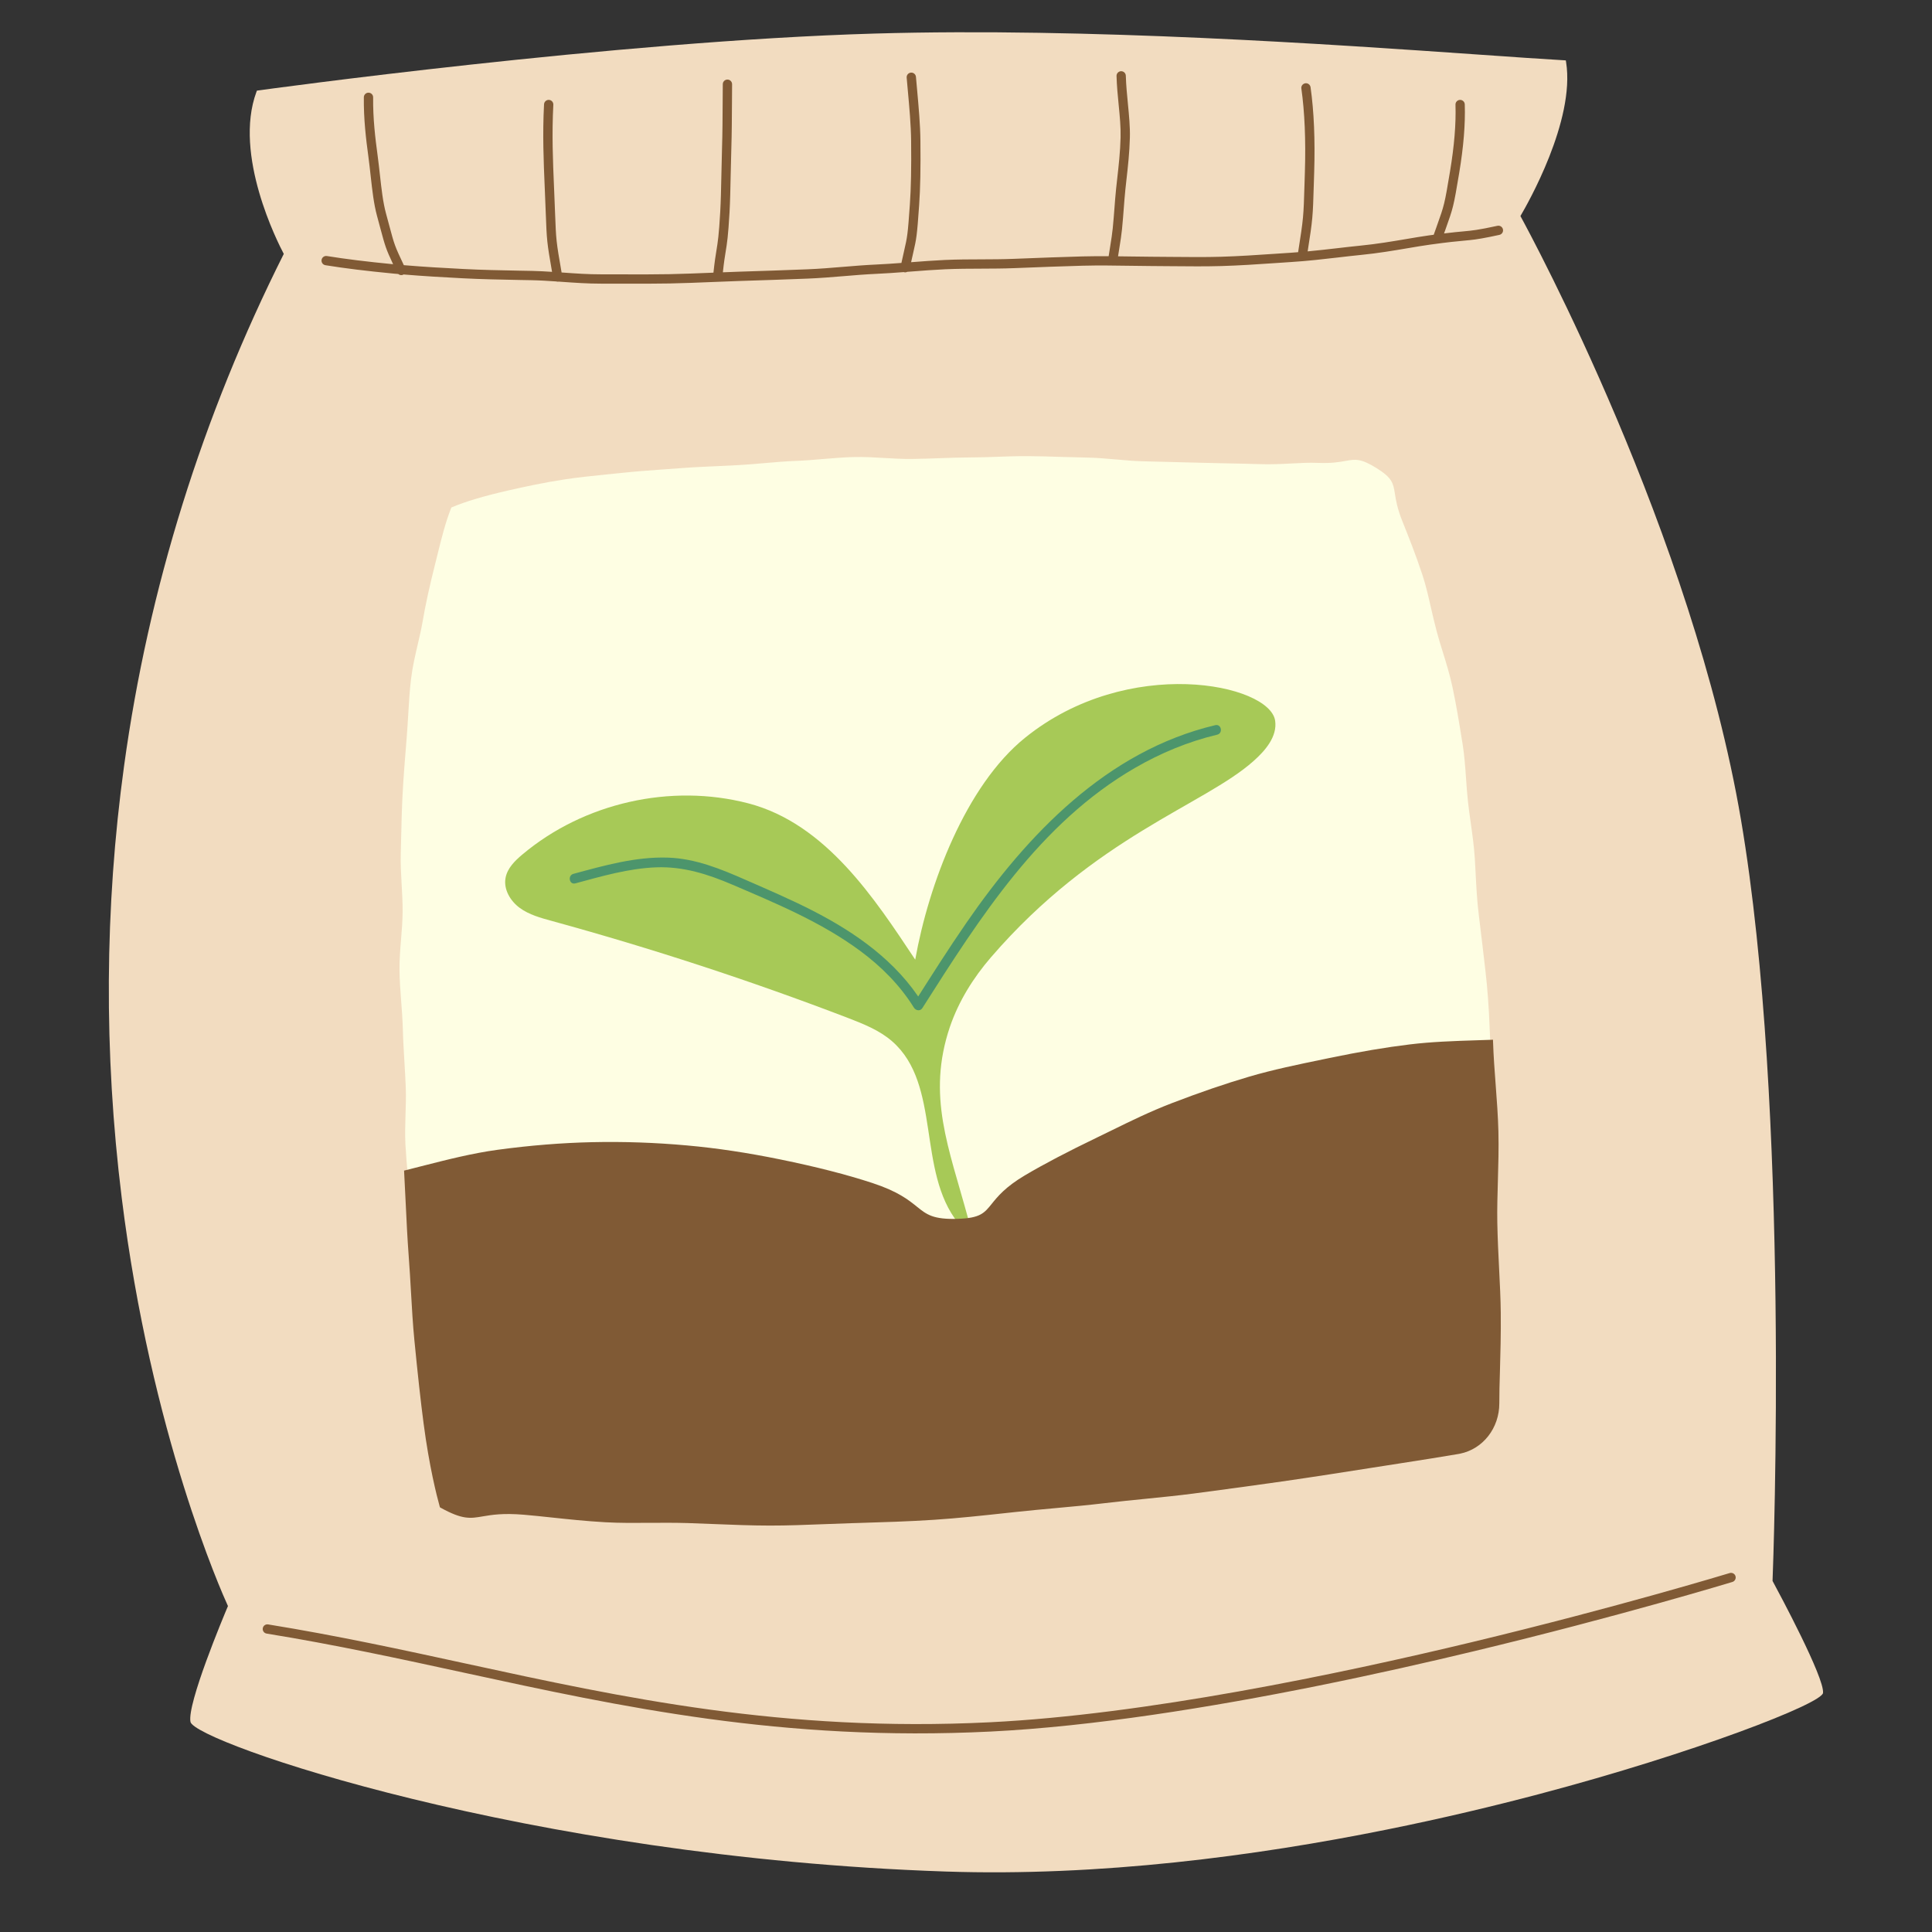 <svg xmlns="http://www.w3.org/2000/svg" xmlns:xlink="http://www.w3.org/1999/xlink" width="500" zoomAndPan="magnify" viewBox="0 0 375 375" height="500" preserveAspectRatio="xMidYMid meet" version="1.0"><rect x="0" y="0" width="375" height="375" fill="#333333" stroke="none"/><defs><clipPath id="3c08dd4463"><path d="M 21 6 L 354 6 L 354 364 L 21 364 Z M 21 6 " clip-rule="nonzero"/></clipPath><clipPath id="2fbc3155d3"><path d="M -23.973 32.098 L 300.984 -33.453 L 375.133 334.145 L 50.18 399.691 Z M -23.973 32.098 " clip-rule="nonzero"/></clipPath><clipPath id="b6b3c0eb47"><path d="M -23.973 32.098 L 300.984 -33.453 L 375.133 334.145 L 50.18 399.691 Z M -23.973 32.098 " clip-rule="nonzero"/></clipPath><clipPath id="2c3cd12228"><path d="M 77 88 L 291 88 L 291 290 L 77 290 Z M 77 88 " clip-rule="nonzero"/></clipPath><clipPath id="b5bf006692"><path d="M -23.973 32.098 L 300.984 -33.453 L 375.133 334.145 L 50.18 399.691 Z M -23.973 32.098 " clip-rule="nonzero"/></clipPath><clipPath id="5d64d52274"><path d="M -23.973 32.098 L 300.984 -33.453 L 375.133 334.145 L 50.18 399.691 Z M -23.973 32.098 " clip-rule="nonzero"/></clipPath><clipPath id="08da4d8fd0"><path d="M 98 132 L 248 132 L 248 238 L 98 238 Z M 98 132 " clip-rule="nonzero"/></clipPath><clipPath id="a8f8fd384e"><path d="M -23.973 32.098 L 300.984 -33.453 L 375.133 334.145 L 50.18 399.691 Z M -23.973 32.098 " clip-rule="nonzero"/></clipPath><clipPath id="a4cce5560f"><path d="M -23.973 32.098 L 300.984 -33.453 L 375.133 334.145 L 50.18 399.691 Z M -23.973 32.098 " clip-rule="nonzero"/></clipPath><clipPath id="b1a30381c6"><path d="M 110 140 L 237 140 L 237 197 L 110 197 Z M 110 140 " clip-rule="nonzero"/></clipPath><clipPath id="ead3d53b82"><path d="M -23.973 32.098 L 300.984 -33.453 L 375.133 334.145 L 50.18 399.691 Z M -23.973 32.098 " clip-rule="nonzero"/></clipPath><clipPath id="380f08e6c0"><path d="M -23.973 32.098 L 300.984 -33.453 L 375.133 334.145 L 50.18 399.691 Z M -23.973 32.098 " clip-rule="nonzero"/></clipPath><clipPath id="a245ff742d"><path d="M 50 13 L 337 13 L 337 337 L 50 337 Z M 50 13 " clip-rule="nonzero"/></clipPath><clipPath id="55e571c3cc"><path d="M -23.973 32.098 L 300.984 -33.453 L 375.133 334.145 L 50.18 399.691 Z M -23.973 32.098 " clip-rule="nonzero"/></clipPath><clipPath id="77a5d4d76c"><path d="M -23.973 32.098 L 300.984 -33.453 L 375.133 334.145 L 50.18 399.691 Z M -23.973 32.098 " clip-rule="nonzero"/></clipPath></defs><g clip-path="url(#3c08dd4463)"><g clip-path="url(#2fbc3155d3)"><g clip-path="url(#b6b3c0eb47)"><path fill="#f2dcc0" d="M 337.922 159.105 C 347.473 215.246 344.199 303.012 344.051 306.859 C 345.336 309.238 354.152 325.66 353.848 328.594 C 353.633 330.66 328.863 340.277 298.746 348.23 C 290.066 350.523 280.082 352.922 269.203 355.113 C 243.773 360.246 213.465 364.266 183.523 363.262 C 102.305 360.531 37.758 338.117 36.973 334.219 C 36.27 330.742 43.367 313.816 44.246 311.734 C 43.031 309.078 29.312 278.375 23.621 232.453 C 20.141 204.363 20.297 176.152 24.09 148.605 C 28.816 114.246 39.246 80.832 55.082 49.281 C 53.922 47.094 45.25 30.07 49.77 17.848 L 49.863 17.594 L 50.129 17.555 C 50.82 17.461 119.43 7.969 169.836 6.512 C 211.242 5.316 258.719 8.625 287.086 10.602 C 293.629 11.059 299.281 11.453 303.562 11.699 L 303.926 11.723 L 303.98 12.078 C 305.777 23.41 296.414 39.734 295.113 41.934 C 297.359 46.043 328.504 103.754 337.922 159.105 Z M 337.922 159.105 " fill-opacity="1" fill-rule="nonzero"/></g></g></g><g clip-path="url(#2c3cd12228)"><g clip-path="url(#b5bf006692)"><g clip-path="url(#5d64d52274)"><path fill="#fefee3" d="M 283.898 144.469 C 284.238 146.59 284.391 148.734 284.551 151.004 C 284.656 152.523 284.766 154.09 284.938 155.652 C 285.086 156.996 285.273 158.324 285.473 159.73 C 285.793 162.02 286.125 164.387 286.273 166.805 C 286.324 167.664 286.371 168.547 286.414 169.453 C 286.551 172.102 286.691 174.844 287.043 177.672 C 287.484 181.23 287.918 184.914 288.332 188.527 C 288.727 191.957 288.996 195.629 289.133 199.434 C 289.188 200.945 289.262 202.449 289.336 203.949 C 289.438 205.977 289.543 208.07 289.586 210.117 C 289.613 211.52 289.652 212.914 289.691 214.297 C 289.75 216.441 289.812 218.66 289.828 220.805 C 289.844 222.988 289.809 225.152 289.773 227.242 C 289.754 228.68 289.73 230.094 289.723 231.488 C 289.711 234.758 289.66 237.91 289.613 240.922 L 289.59 242.172 C 289.559 244.344 289.457 246.426 289.355 248.438 C 289.281 249.957 289.207 251.43 289.172 252.844 C 289.066 256.898 288.926 260.57 288.816 263.516 C 288.711 266.32 289.383 267.949 289.926 269.262 C 290.66 271.047 291.195 272.34 288.965 274.793 C 287.59 276.305 286.59 276.922 285.609 277.121 C 284.824 277.277 284.055 277.168 283.117 277.031 C 281.695 276.824 279.922 276.566 276.977 277.066 C 275.41 277.332 273.668 277.504 271.82 277.691 C 269.781 277.895 267.676 278.105 265.398 278.469 C 263.461 278.773 261.418 279.059 259.258 279.355 C 257.523 279.594 255.727 279.844 253.863 280.121 L 250.746 280.59 C 248.062 280.996 245.262 281.418 242.34 281.828 C 240.906 282.031 239.449 282.246 237.969 282.461 C 235.645 282.805 233.258 283.156 230.805 283.48 C 228.891 283.734 226.969 283.883 224.938 284.043 C 223.066 284.191 221.133 284.344 219.199 284.582 C 217.527 284.789 215.84 285.031 214.129 285.277 C 212.023 285.578 209.852 285.887 207.652 286.141 C 205.367 286.406 203.047 286.645 200.691 286.883 C 199.164 287.039 197.621 287.199 196.066 287.367 C 194.535 287.531 192.984 287.75 191.48 287.961 C 189.406 288.258 187.262 288.559 185.137 288.727 C 182.992 288.891 180.824 288.934 178.727 288.977 C 177.215 289.004 175.652 289.035 174.129 289.113 C 172.578 289.191 171.035 289.309 169.496 289.426 C 167.41 289.586 165.254 289.75 163.145 289.805 C 160.5 289.879 157.859 289.879 155.309 289.879 C 154.246 289.879 153.188 289.879 152.141 289.883 C 149.992 289.895 147.859 289.797 145.797 289.699 C 144.191 289.625 142.676 289.555 141.145 289.531 C 139.355 289.504 137.566 289.594 135.836 289.68 C 133.863 289.777 132 289.867 130.133 289.805 C 127.973 289.73 125.871 289.531 123.84 289.34 C 122.215 289.188 120.68 289.043 119.16 288.965 C 117.238 288.863 115.363 288.906 113.555 288.945 C 111.656 288.988 109.863 289.027 108.137 288.906 C 105.582 288.723 103.18 288.441 101.059 288.195 C 99.684 288.035 98.391 287.883 97.184 287.773 C 94.645 287.539 93.176 287.637 92.102 287.703 C 90.184 287.828 89.387 287.879 86.285 286.07 L 86.125 285.98 L 86.078 285.805 C 85.477 283.645 84.859 280.387 84.137 275.543 C 83.652 272.293 83.176 268.715 82.73 264.914 C 82.562 263.48 82.32 262.02 82.066 260.473 C 81.742 258.488 81.406 256.438 81.195 254.289 C 80.855 250.816 80.555 247.148 80.262 243.598 C 80.078 241.367 79.938 239.121 79.789 236.746 C 79.707 235.477 79.629 234.188 79.539 232.895 C 79.438 231.395 79.305 229.883 79.172 228.355 C 78.992 226.352 78.809 224.277 78.695 222.191 C 78.59 220.258 78.652 218.266 78.711 216.34 C 78.77 214.547 78.828 212.699 78.75 210.875 C 78.684 209.305 78.594 207.727 78.5 206.145 C 78.371 204 78.242 201.785 78.184 199.586 C 78.137 197.859 78 196.094 77.871 194.387 C 77.719 192.391 77.562 190.328 77.543 188.285 C 77.52 186.277 77.688 184.246 77.848 182.281 C 77.988 180.539 78.137 178.738 78.148 176.977 C 78.16 175.223 78.059 173.438 77.961 171.711 C 77.848 169.727 77.734 167.676 77.789 165.664 C 77.82 164.59 77.844 163.516 77.867 162.449 C 77.93 159.781 77.992 157.027 78.133 154.355 C 78.316 150.793 78.605 147.262 78.883 143.848 L 78.945 143.07 C 79.066 141.598 79.152 140.133 79.238 138.684 C 79.379 136.289 79.512 134.027 79.785 131.773 C 80.059 129.473 80.578 127.254 81.078 125.105 C 81.438 123.566 81.777 122.113 82.027 120.652 C 82.605 117.293 83.348 113.887 84.43 109.598 L 84.902 107.695 C 85.703 104.457 86.461 101.402 87.539 98.68 L 87.609 98.504 L 87.781 98.43 C 90.434 97.32 93.879 96.293 98.629 95.203 C 101.559 94.535 105.461 93.68 109.691 93.035 C 112.281 92.645 114.969 92.371 117.816 92.082 C 118.824 91.98 119.844 91.879 120.875 91.77 C 123.438 91.496 126.027 91.309 128.766 91.113 C 129.867 91.035 130.973 90.957 132.094 90.871 C 134.434 90.691 136.762 90.586 139.227 90.477 C 140.582 90.414 141.945 90.355 143.32 90.277 C 144.949 90.191 146.625 90.043 148.246 89.902 C 150.297 89.723 152.422 89.539 154.543 89.457 C 156.262 89.395 158.023 89.246 159.727 89.098 C 161.703 88.934 163.746 88.758 165.773 88.711 C 167.734 88.664 169.723 88.781 171.648 88.895 C 173.414 88.996 175.246 89.105 177.031 89.082 C 178.75 89.062 180.492 89 182.176 88.941 C 184.176 88.867 186.246 88.793 188.27 88.789 C 190.062 88.789 191.871 88.723 193.621 88.66 C 195.559 88.594 197.562 88.52 199.516 88.535 C 201.629 88.547 203.746 88.613 205.793 88.68 C 207.465 88.73 209.121 88.781 210.758 88.809 C 212.785 88.84 214.789 89.016 216.73 89.188 C 218.547 89.352 220.266 89.504 221.984 89.539 C 225.902 89.629 229.66 89.719 233.223 89.824 C 235.047 89.879 236.82 89.91 238.535 89.945 C 240.594 89.984 242.57 90.02 244.453 90.086 C 246.676 90.168 248.742 90.059 250.738 89.957 C 252.508 89.863 254.18 89.777 255.715 89.844 C 258.43 89.961 260.008 89.676 261.16 89.469 C 263.051 89.125 264.09 88.938 267.145 90.832 C 270.27 92.773 270.43 93.805 270.754 95.859 C 270.941 97.047 271.195 98.668 272.188 101.145 L 272.281 101.379 C 273.41 104.195 274.812 107.699 276.121 111.68 C 276.758 113.617 277.238 115.711 277.742 117.926 C 278.09 119.438 278.445 120.996 278.871 122.586 C 279.215 123.867 279.613 125.156 280.035 126.516 C 280.715 128.715 281.418 130.984 281.934 133.398 C 282.652 136.77 283.223 140.258 283.898 144.469 Z M 283.898 144.469 " fill-opacity="1" fill-rule="nonzero"/></g></g></g><g clip-path="url(#08da4d8fd0)"><g clip-path="url(#a8f8fd384e)"><g clip-path="url(#a4cce5560f)"><path fill="#a7c957" d="M 177.645 186.266 C 180.246 171.684 187.441 152.48 198.973 143.191 C 218.984 127.031 246.461 132.734 247.504 139.891 C 247.949 142.949 245.613 145.68 243.285 147.738 C 233.695 156.277 212.59 162.352 192.34 185.816 C 188.898 189.805 186.082 194.332 184.375 199.316 C 179.852 212.695 184.168 222.746 187.902 236.469 C 188.211 237.59 186.746 238.34 186.008 237.418 C 177.887 227.324 182.777 210.527 173.176 202.129 C 170.703 199.965 167.586 198.742 164.523 197.559 C 145.711 190.352 126.551 184.09 107.117 178.758 C 104.934 178.16 102.703 177.555 100.875 176.219 C 99.059 174.883 97.719 172.637 98.125 170.414 C 98.465 168.527 99.934 167.078 101.391 165.859 C 113.316 155.828 130.199 152 145.277 155.938 C 160.363 159.891 169.848 174.547 177.645 186.266 Z M 177.645 186.266 " fill-opacity="1" fill-rule="nonzero"/></g></g></g><g clip-path="url(#b1a30381c6)"><g clip-path="url(#ead3d53b82)"><g clip-path="url(#380f08e6c0)"><path fill="#4c956c" d="M 111.672 171.461 C 110.5 171.781 110.133 169.93 111.301 169.613 C 117.293 167.996 123.402 166.25 129.672 166.465 C 134.996 166.645 139.891 168.66 144.703 170.773 C 149.09 172.699 153.492 174.578 157.758 176.766 C 166.133 181.062 174.031 186.609 179.074 194.73 C 178.531 194.699 177.988 194.668 177.445 194.633 C 180.758 189.43 184.055 184.215 187.559 179.141 C 199.418 161.953 214.844 145.746 235.883 140.754 C 237.066 140.473 237.434 142.324 236.258 142.602 C 230.633 143.938 225.277 146.168 220.281 149.062 C 201.805 159.762 190.195 178.121 179.02 195.68 C 178.609 196.32 177.75 196.16 177.391 195.582 C 174.688 191.227 171.035 187.574 166.926 184.539 C 159.43 179.004 150.711 175.383 142.199 171.73 C 137.422 169.684 132.648 168.156 127.391 168.348 C 122.035 168.547 116.812 170.074 111.672 171.461 Z M 111.672 171.461 " fill-opacity="1" fill-rule="nonzero"/></g></g></g><g clip-path="url(#a245ff742d)"><g clip-path="url(#55e571c3cc)"><g clip-path="url(#77a5d4d76c)"><path fill="#805a35" d="M 291.723 44.52 C 291.828 45.004 291.52 45.484 291.031 45.59 C 290.352 45.738 289.758 45.863 289.23 45.969 C 286.703 46.48 285.719 46.57 284.148 46.715 C 282.852 46.832 281.074 46.996 277.566 47.484 C 276.219 47.672 274.773 47.914 273.242 48.176 C 270.539 48.633 267.469 49.156 264.141 49.484 C 262.73 49.621 261.27 49.793 259.766 49.969 C 256.855 50.305 253.848 50.656 250.629 50.859 C 249.555 50.926 248.461 51.004 247.352 51.078 C 244.051 51.301 240.637 51.535 237.062 51.641 C 233.949 51.73 230.781 51.699 227.426 51.668 C 226.121 51.656 224.805 51.645 223.473 51.637 C 222.098 51.633 220.684 51.609 219.234 51.586 C 216.316 51.543 213.301 51.492 210.141 51.574 C 206.156 51.68 202.008 51.844 197.613 52.016 L 196.797 52.047 C 194.734 52.129 192.68 52.137 190.508 52.145 C 188.203 52.152 185.816 52.16 183.434 52.266 C 181.297 52.363 179.18 52.527 176.938 52.699 C 176.664 52.723 176.379 52.742 176.105 52.762 C 176.031 52.801 175.949 52.828 175.863 52.848 C 175.746 52.871 175.625 52.871 175.5 52.844 C 175.473 52.84 175.449 52.82 175.426 52.812 C 173.672 52.945 171.891 53.074 170.098 53.152 C 167.996 53.246 165.828 53.426 163.73 53.602 C 161.453 53.789 159.102 53.984 156.754 54.078 C 152.328 54.258 147.859 54.402 143.387 54.543 C 141.629 54.602 139.867 54.672 138.105 54.746 C 135.453 54.855 132.707 54.969 130.008 55.02 C 127.012 55.078 123.98 55.07 121.047 55.059 C 119.566 55.055 118.09 55.051 116.621 55.055 C 114.102 55.059 111.586 54.883 109.152 54.711 C 108.914 54.691 108.672 54.68 108.434 54.66 C 108.43 54.664 108.426 54.664 108.422 54.664 C 108.414 54.668 108.406 54.668 108.398 54.672 C 108.25 54.695 108.109 54.672 107.973 54.629 C 106.395 54.523 104.797 54.418 103.234 54.387 L 100.875 54.344 C 97.062 54.27 93.461 54.203 89.852 54.016 C 86.09 53.82 82.145 53.598 78.316 53.273 C 78.293 53.285 78.281 53.305 78.258 53.316 C 78.191 53.348 78.121 53.371 78.051 53.387 C 77.781 53.438 77.508 53.359 77.301 53.184 C 77.031 53.16 76.754 53.141 76.48 53.113 C 71.141 52.602 66.91 52.082 63.164 51.477 C 62.672 51.398 62.34 50.934 62.418 50.441 C 62.496 49.949 62.965 49.613 63.453 49.695 C 67.074 50.281 71.172 50.789 76.301 51.285 C 74.898 48.281 74.777 47.859 73.766 44.09 L 73.176 41.891 C 72.551 39.59 72.258 36.961 71.949 34.176 C 71.816 32.957 71.676 31.695 71.504 30.41 C 71.047 27.051 70.57 23.109 70.621 18.883 C 70.625 18.383 71.035 17.98 71.535 17.988 C 72.035 17.996 72.434 18.406 72.426 18.902 C 72.375 23.012 72.848 26.871 73.293 30.168 C 73.469 31.469 73.609 32.742 73.746 33.977 C 74.047 36.691 74.332 39.25 74.918 41.418 L 75.512 43.621 C 76.586 47.645 76.594 47.664 78.383 51.469 C 82.211 51.793 86.172 52.02 89.945 52.211 C 93.523 52.398 97.113 52.465 100.91 52.539 L 103.273 52.582 C 104.559 52.609 105.859 52.684 107.152 52.766 C 106.145 46.977 106.133 46.699 105.93 41.32 C 105.887 40.188 105.836 38.824 105.762 37.129 L 105.719 36.105 C 105.52 31.402 105.289 26.074 105.598 20.242 C 105.625 19.742 106.055 19.363 106.547 19.387 C 107.047 19.414 107.426 19.836 107.402 20.336 C 107.098 26.082 107.324 31.367 107.523 36.031 L 107.566 37.051 C 107.637 38.75 107.691 40.113 107.734 41.25 C 107.938 46.641 107.945 46.801 109.004 52.887 C 109.098 52.895 109.188 52.898 109.277 52.906 C 111.68 53.078 114.164 53.254 116.617 53.246 C 118.09 53.242 119.57 53.246 121.055 53.254 C 123.977 53.262 126.996 53.273 129.973 53.215 C 132.652 53.16 135.391 53.051 138.035 52.941 C 138.184 52.934 138.332 52.93 138.48 52.922 C 138.715 50.723 138.902 49.566 139.07 48.547 C 139.328 46.961 139.535 45.707 139.797 41.094 C 139.918 38.973 139.965 36.555 140.02 34 C 140.051 32.324 140.09 30.562 140.145 28.723 C 140.238 25.863 140.254 22.797 140.27 19.555 L 140.293 16.34 C 140.293 15.84 140.703 15.438 141.203 15.445 C 141.699 15.445 142.102 15.855 142.098 16.352 L 142.078 19.562 C 142.059 22.82 142.043 25.898 141.953 28.777 C 141.895 30.613 141.855 32.371 141.824 34.035 C 141.77 36.609 141.723 39.043 141.602 41.195 C 141.332 45.906 141.121 47.199 140.852 48.84 C 140.695 49.793 140.52 50.867 140.309 52.855 C 141.316 52.812 142.324 52.77 143.332 52.738 C 147.805 52.598 152.266 52.453 156.688 52.273 C 158.992 52.184 161.328 51.988 163.586 51.801 C 165.699 51.625 167.883 51.445 170.023 51.348 C 171.68 51.273 173.332 51.156 174.965 51.035 C 175.18 50.043 175.355 49.27 175.5 48.633 C 176.113 45.957 176.191 45.613 176.605 39.672 C 176.828 36.492 176.906 32.578 176.848 27.363 C 176.816 24.281 176.516 20.957 176.195 17.441 L 175.984 15.074 C 175.941 14.578 176.297 14.145 176.809 14.094 C 177.305 14.051 177.742 14.422 177.785 14.918 L 177.996 17.277 C 178.316 20.832 178.621 24.188 178.652 27.34 C 178.711 32.609 178.633 36.566 178.406 39.797 C 177.984 45.879 177.887 46.301 177.262 49.035 C 177.145 49.551 177.004 50.16 176.844 50.895 C 178.988 50.73 181.203 50.559 183.355 50.461 C 185.777 50.352 188.184 50.344 190.504 50.34 C 192.66 50.332 194.695 50.324 196.73 50.242 L 197.547 50.211 C 201.945 50.039 206.102 49.875 210.098 49.77 C 211.84 49.727 213.531 49.719 215.188 49.73 C 215.297 49.039 215.391 48.453 215.469 47.945 C 215.984 44.715 215.992 44.656 216.457 38.566 C 216.555 37.312 216.703 35.996 216.859 34.598 C 217.129 32.207 217.434 29.5 217.504 26.672 C 217.555 24.66 217.348 22.551 217.129 20.316 C 216.953 18.52 216.77 16.66 216.719 14.75 C 216.703 14.25 217.102 13.84 217.594 13.82 C 218.094 13.809 218.508 14.199 218.52 14.699 C 218.574 16.547 218.754 18.375 218.926 20.145 C 219.148 22.434 219.363 24.594 219.309 26.719 C 219.234 29.621 218.926 32.375 218.652 34.801 C 218.496 36.18 218.352 37.484 218.258 38.707 C 217.789 44.867 217.777 44.93 217.254 48.227 C 217.184 48.668 217.102 49.172 217.012 49.75 C 217.77 49.758 218.523 49.77 219.266 49.781 C 220.707 49.805 222.117 49.828 223.484 49.832 C 224.816 49.84 226.141 49.852 227.445 49.863 C 230.781 49.895 233.934 49.926 237.012 49.836 C 240.555 49.73 243.949 49.5 247.234 49.277 C 248.348 49.199 249.441 49.125 250.516 49.059 C 251.004 49.027 251.48 48.988 251.965 48.949 C 253.008 42.309 253.016 42.098 253.207 35.664 L 253.277 33.379 C 253.469 27.203 253.238 21.754 252.594 17.184 C 252.52 16.691 252.859 16.25 253.359 16.164 C 253.852 16.094 254.309 16.438 254.379 16.93 C 255.043 21.605 255.277 27.16 255.082 33.438 L 255.012 35.719 C 254.82 42.129 254.809 42.461 253.816 48.793 C 255.785 48.609 257.695 48.391 259.559 48.176 C 261.074 48 262.543 47.828 263.965 47.688 C 267.234 47.367 270.266 46.852 272.945 46.398 C 274.488 46.137 275.945 45.887 277.32 45.695 C 277.66 45.648 277.973 45.605 278.285 45.566 L 278.859 43.953 C 280.352 39.773 280.379 39.691 281.445 33.289 C 282.277 28.297 282.625 24.055 282.508 20.316 C 282.492 19.816 282.883 19.41 283.383 19.387 C 283.879 19.371 284.297 19.762 284.312 20.262 C 284.434 24.117 284.078 28.477 283.227 33.586 C 282.133 40.148 282.074 40.312 280.559 44.559 L 280.289 45.309 C 281.988 45.102 283.105 44.996 283.988 44.918 C 285.867 44.742 286.816 44.656 290.652 43.828 C 290.656 43.824 290.66 43.824 290.664 43.824 C 291.145 43.727 291.617 44.035 291.723 44.52 Z M 335.734 305.328 C 335.52 305.391 314.031 311.93 285.715 318.734 C 259.602 325.012 222.172 332.805 192.18 334.289 C 152.008 336.281 120.773 329.492 90.57 322.93 C 78.164 320.234 65.34 317.449 52.039 315.297 C 51.551 315.219 51.082 315.551 51.004 316.043 C 50.926 316.535 51.258 317 51.75 317.078 C 65.004 319.223 77.805 322.004 90.188 324.695 C 120.504 331.281 151.855 338.094 192.27 336.094 C 212.023 335.117 234.961 331.418 255.797 327.215 C 266.75 325.008 277.125 322.656 286.148 320.488 C 314.516 313.672 336.047 307.117 336.262 307.055 C 336.738 306.906 337.004 306.402 336.859 305.926 C 336.715 305.449 336.207 305.191 335.734 305.328 Z M 85.391 292.57 L 85.555 292.664 C 89.785 294.996 91.262 294.746 93.707 294.328 C 95.434 294.035 97.586 293.668 101.633 294.004 C 103.32 294.145 105.121 294.336 107.027 294.539 C 110.176 294.875 113.746 295.258 117.52 295.469 C 120.246 295.621 123.074 295.602 126.066 295.582 C 128.465 295.566 130.941 295.551 133.473 295.625 C 135.203 295.676 136.965 295.75 138.75 295.824 C 142.199 295.961 145.766 296.109 149.414 296.113 C 152.902 296.117 156.379 295.98 160.062 295.836 C 161.812 295.77 163.578 295.699 165.355 295.645 L 166.609 295.609 C 171.395 295.465 176.34 295.316 181.289 294.992 C 185.949 294.688 190.695 294.172 195.285 293.676 L 197.164 293.473 C 199.773 293.191 202.375 292.953 204.895 292.723 C 208.199 292.422 211.32 292.133 214.426 291.762 C 217.148 291.438 219.84 291.168 222.445 290.91 C 225.656 290.586 228.688 290.285 231.672 289.895 C 238.891 288.941 244.191 288.219 248.863 287.547 C 255.234 286.629 260.961 285.73 266.012 284.934 L 271.449 284.086 C 276.078 283.363 280.074 282.738 283.141 282.207 C 283.223 282.191 283.305 282.176 283.383 282.16 C 287.832 281.266 291.027 277.191 291.016 272.379 C 291.008 270.566 291.066 268.512 291.137 266.129 C 291.23 262.785 291.34 259 291.297 254.801 C 291.27 252.125 291.129 249.32 290.98 246.348 C 290.832 243.414 290.68 240.379 290.625 237.234 C 290.582 234.617 290.656 231.973 290.738 229.176 C 290.828 226.082 290.918 222.879 290.84 219.652 C 290.766 216.633 290.535 213.566 290.312 210.602 C 290.105 207.887 289.895 205.074 289.801 202.262 L 289.785 201.809 L 289.332 201.828 C 288.379 201.859 287.441 201.891 286.508 201.922 C 282.062 202.066 277.867 202.207 273.645 202.719 C 268.969 203.285 263.988 204.125 257.965 205.375 L 256.949 205.586 C 251.855 206.637 247.043 207.633 242.469 208.977 C 237.785 210.355 232.859 212.043 227.414 214.137 C 223.207 215.758 219.43 217.609 215.781 219.402 C 214.824 219.871 213.887 220.328 212.965 220.773 C 207.168 223.566 202.566 225.98 198.898 228.156 C 195.141 230.383 193.609 232.281 192.492 233.672 C 191.059 235.449 190.273 236.43 185.98 236.574 C 181.109 236.738 179.863 235.738 177.98 234.223 C 176.336 232.898 174.289 231.254 169.363 229.633 C 164.453 228.016 158.453 226.477 151.531 225.062 C 145.082 223.742 139.133 222.848 133.34 222.328 C 127.199 221.773 121.012 221.559 114.945 221.695 C 109.043 221.824 102.871 222.32 96.602 223.172 C 91.703 223.836 86.875 225.066 81.766 226.367 C 80.781 226.621 79.793 226.871 78.789 227.125 L 78.43 227.215 L 78.449 227.586 C 78.559 229.551 78.648 231.48 78.738 233.379 C 78.91 236.961 79.07 240.344 79.324 243.738 C 79.504 246.117 79.641 248.465 79.77 250.734 C 79.957 253.992 80.133 257.07 80.422 260.039 C 81.086 266.84 81.656 272 82.219 276.285 C 83.312 284.641 84.766 290.332 85.34 292.391 Z M 85.391 292.57 " fill-opacity="1" fill-rule="nonzero"/></g></g></g></svg>